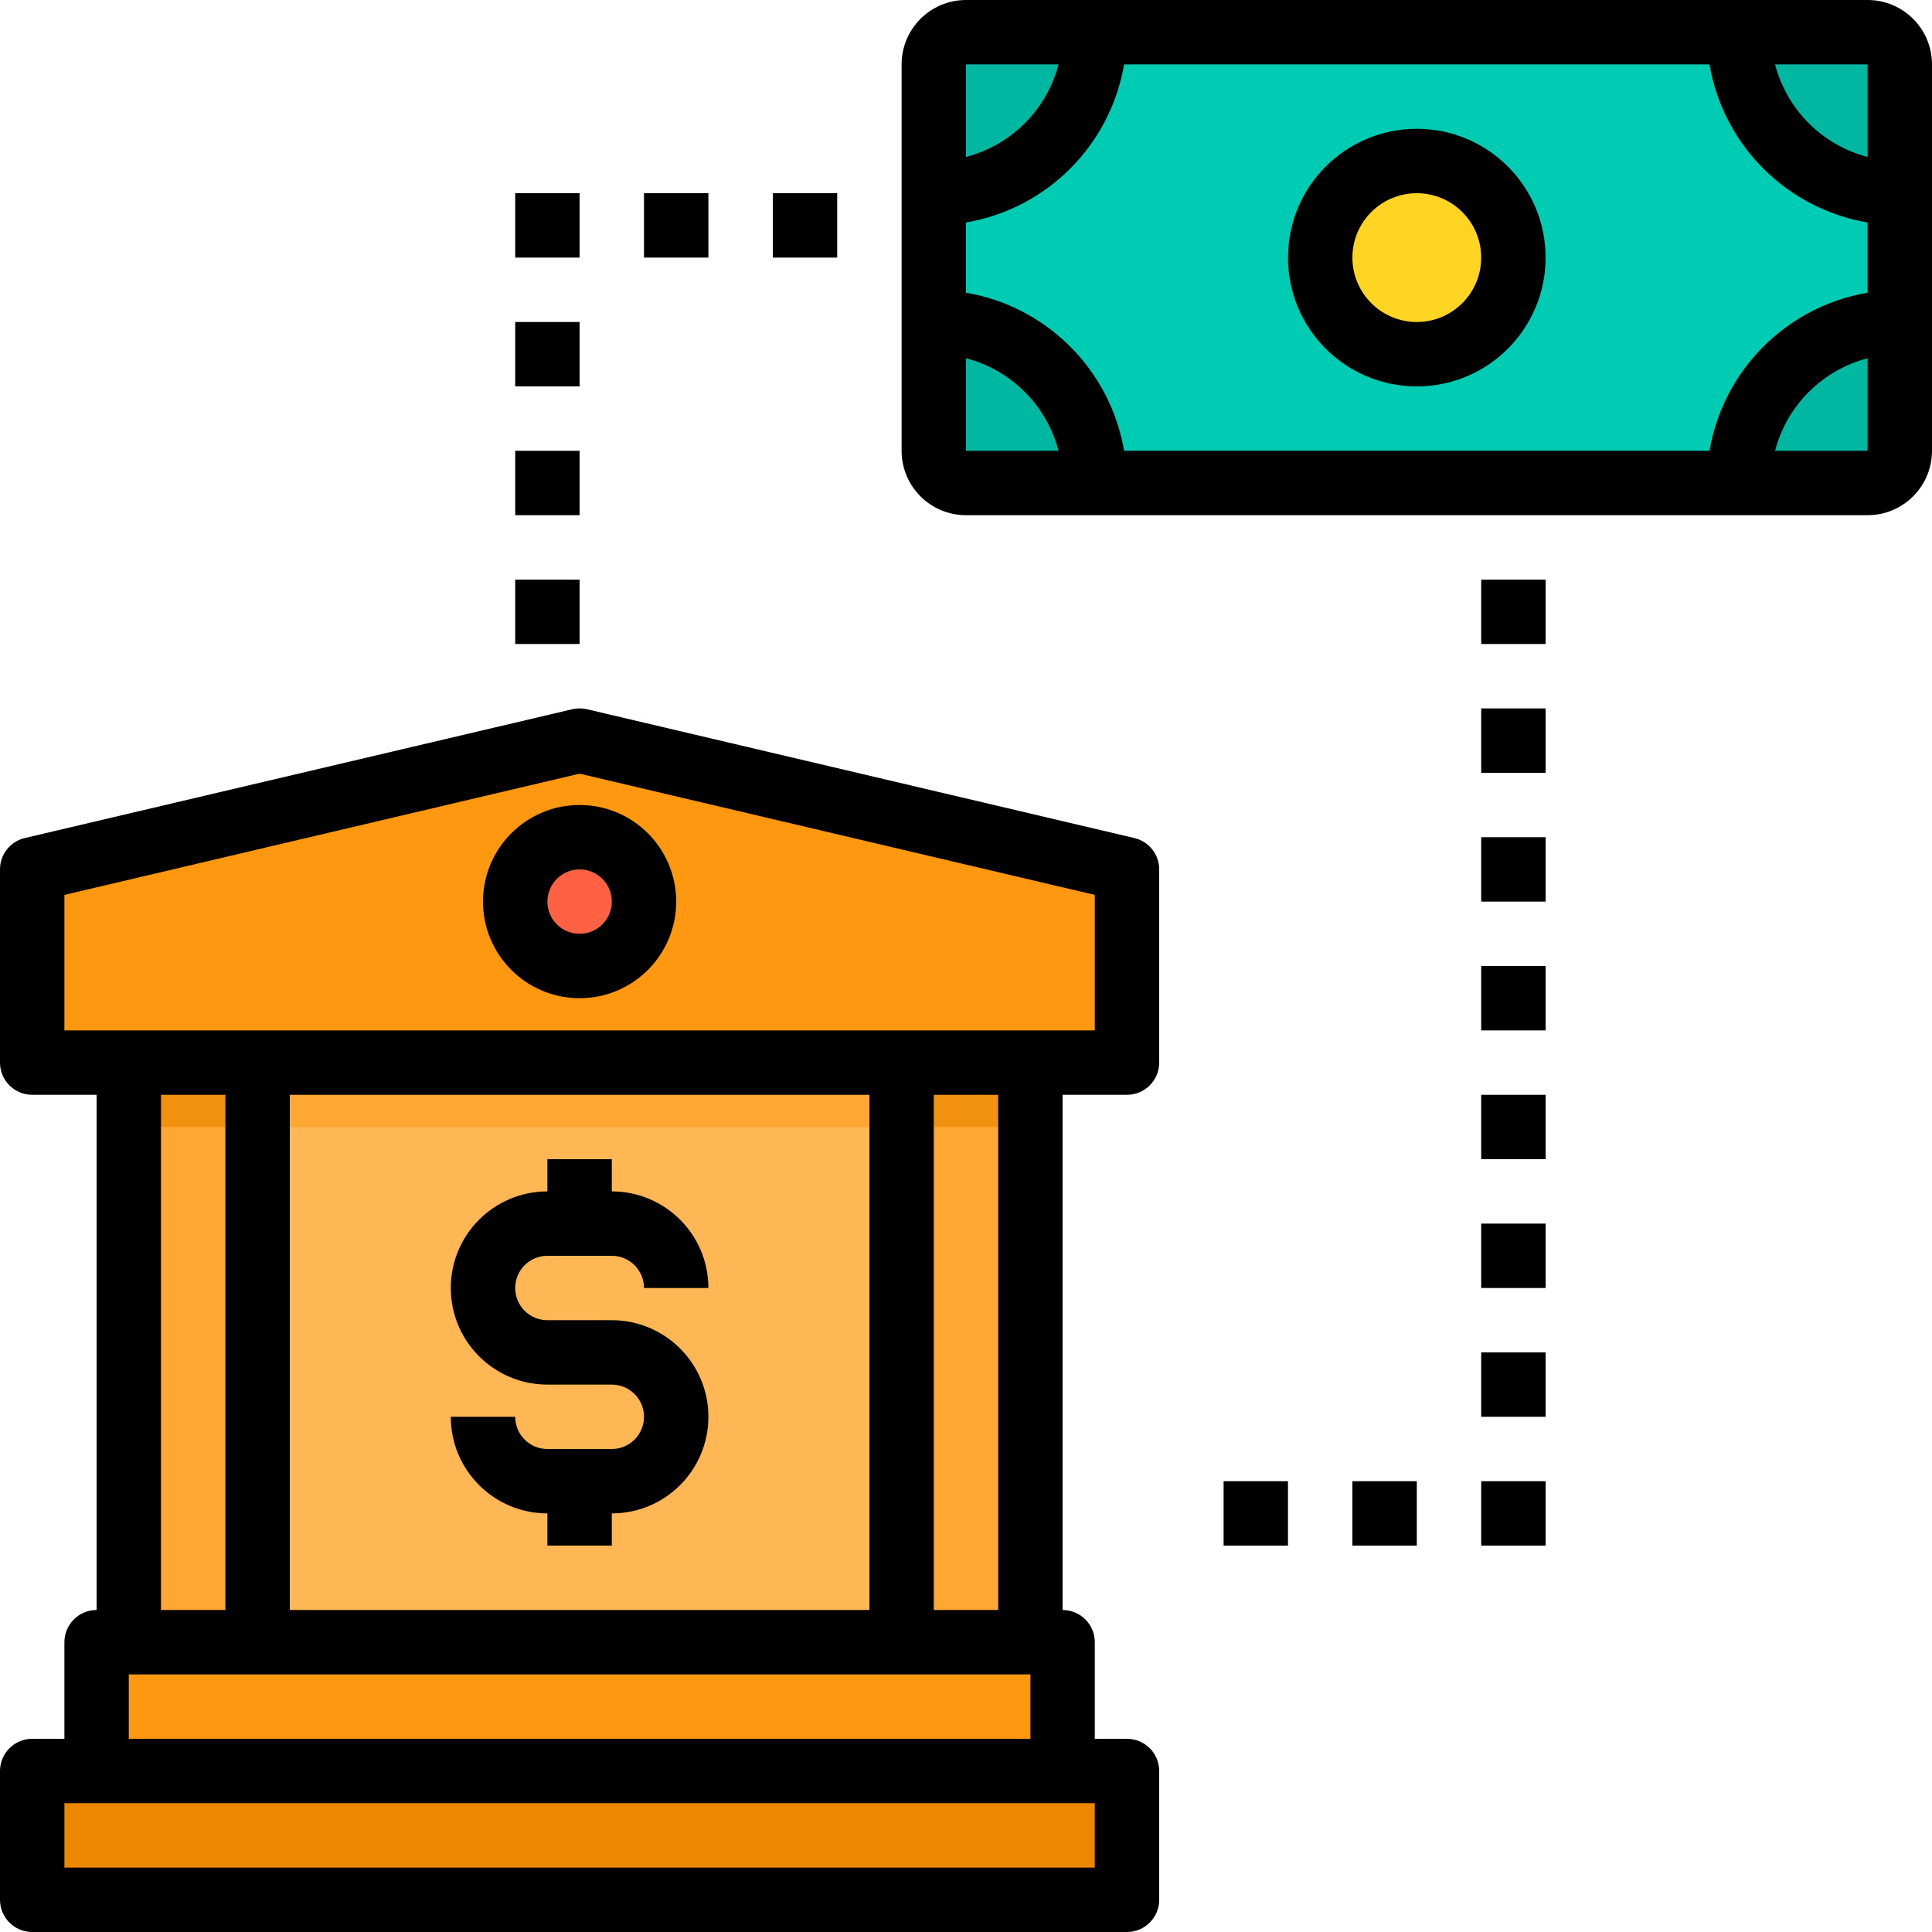 <svg height="480pt" viewBox="0 0 480 480" width="480pt" xmlns="http://www.w3.org/2000/svg"><path d="m240 8h224c4.418 0 8 3.582 8 8v96c0 4.418-3.582 8-8 8h-224c-4.418 0-8-3.582-8-8v-96c0-4.418 3.582-8 8-8zm0 0" fill="#00ccb3"/><path d="m280 216v48h-272v-48l136-32zm0 0" fill="#ff9811"/><path d="m160 224c0 8.836-7.164 16-16 16s-16-7.164-16-16 7.164-16 16-16 16 7.164 16 16zm0 0" fill="#ff6243"/><path d="m64 264h160v144h-160zm0 0" fill="#ffb655"/><path d="m32 264h32v144h-32zm0 0" fill="#ffa733"/><path d="m224 264h32v144h-32zm0 0" fill="#ffa733"/><path d="m264 408h-240v32h240zm0 0" fill="#ff9811"/><path d="m280 440h-272v32h272zm0 0" fill="#ee8700"/><path d="m376 64c0 13.254-10.746 24-24 24s-24-10.746-24-24 10.746-24 24-24 24 10.746 24 24zm0 0" fill="#ffd422"/><g fill="#00b8a1"><path d="m472 48v-32c0-4.418-3.582-8-8-8h-32c0 22.09 17.91 40 40 40zm0 0"/><path d="m472 112v-32c-22.09 0-40 17.91-40 40h32c4.418 0 8-3.582 8-8zm0 0"/><path d="m272 8h-32c-4.418 0-8 3.582-8 8v32c22.09 0 40-17.91 40-40zm0 0"/><path d="m232 80v32c0 4.418 3.582 8 8 8h32c0-22.09-17.91-40-40-40zm0 0"/></g><path d="m32 264h32v16h-32zm0 0" fill="#f29010"/><path d="m224 264h32v16h-32zm0 0" fill="#f29010"/><path d="m64 264h160v16h-160zm0 0" fill="#ffa733"/><path d="m281.832 208.207-136-32c-1.207-.277-2.457-.277-3.664 0l-136 32c-3.617.852-6.172 4.078-6.168 7.793v48c0 4.418 3.582 8 8 8h16v128c-4.418 0-8 3.582-8 8v24h-8c-4.418 0-8 3.582-8 8v32c0 4.418 3.582 8 8 8h272c4.418 0 8-3.582 8-8v-32c0-4.418-3.582-8-8-8h-8v-24c0-4.418-3.582-8-8-8v-128h16c4.418 0 8-3.582 8-8v-48c.004-3.715-2.551-6.941-6.168-7.793zm-241.832 63.793h16v128h-16zm176 0v128h-144v-128zm56 192h-256v-16h256zm-240-32v-16h224v16zm216-32h-16v-128h16zm24-144h-256v-33.664l128-30.121 128 30.121zm0 0"/><path d="m120 224c0 13.254 10.746 24 24 24s24-10.746 24-24-10.746-24-24-24-24 10.746-24 24zm32 0c0 4.418-3.582 8-8 8s-8-3.582-8-8 3.582-8 8-8 8 3.582 8 8zm0 0"/><path d="m136 344h16c4.418 0 8 3.582 8 8s-3.582 8-8 8h-16c-4.418 0-8-3.582-8-8h-16c0 13.254 10.746 24 24 24v8h16v-8c13.254 0 24-10.746 24-24s-10.746-24-24-24h-16c-4.418 0-8-3.582-8-8s3.582-8 8-8h16c4.418 0 8 3.582 8 8h16c0-13.254-10.746-24-24-24v-8h-16v8c-13.254 0-24 10.746-24 24s10.746 24 24 24zm0 0"/><path d="m352 32c-17.672 0-32 14.328-32 32s14.328 32 32 32 32-14.328 32-32-14.328-32-32-32zm0 48c-8.836 0-16-7.164-16-16s7.164-16 16-16 16 7.164 16 16-7.164 16-16 16zm0 0"/><path d="m464 0h-224c-8.836 0-16 7.164-16 16v96c0 8.836 7.164 16 16 16h224c8.836 0 16-7.164 16-16v-96c0-8.836-7.164-16-16-16zm-39.281 112h-145.438c-3.438-20.102-19.18-35.844-39.281-39.281v-17.438c20.102-3.434 35.848-19.18 39.281-39.281h145.438c3.434 20.102 19.18 35.848 39.281 39.281v17.438c-20.102 3.438-35.844 19.18-39.281 39.281zm39.281-73.008c-11.262-2.938-20.055-11.73-22.992-22.992h22.992zm-224-22.992h22.992c-2.934 11.262-11.73 20.059-22.992 22.992zm0 96v-22.992c11.262 2.934 20.059 11.73 22.992 22.992zm224 0h-22.992c2.934-11.262 11.73-20.059 22.992-22.992zm0 0"/><path d="m304 368h16v16h-16zm0 0"/><path d="m336 368h16v16h-16zm0 0"/><path d="m368 368h16v16h-16zm0 0"/><path d="m368 336h16v16h-16zm0 0"/><path d="m368 304h16v16h-16zm0 0"/><path d="m368 272h16v16h-16zm0 0"/><path d="m368 240h16v16h-16zm0 0"/><path d="m368 208h16v16h-16zm0 0"/><path d="m368 176h16v16h-16zm0 0"/><path d="m368 144h16v16h-16zm0 0"/><path d="m192 48h16v16h-16zm0 0"/><path d="m160 48h16v16h-16zm0 0"/><path d="m128 48h16v16h-16zm0 0"/><path d="m128 80h16v16h-16zm0 0"/><path d="m128 112h16v16h-16zm0 0"/><path d="m128 144h16v16h-16zm0 0"/></svg>
